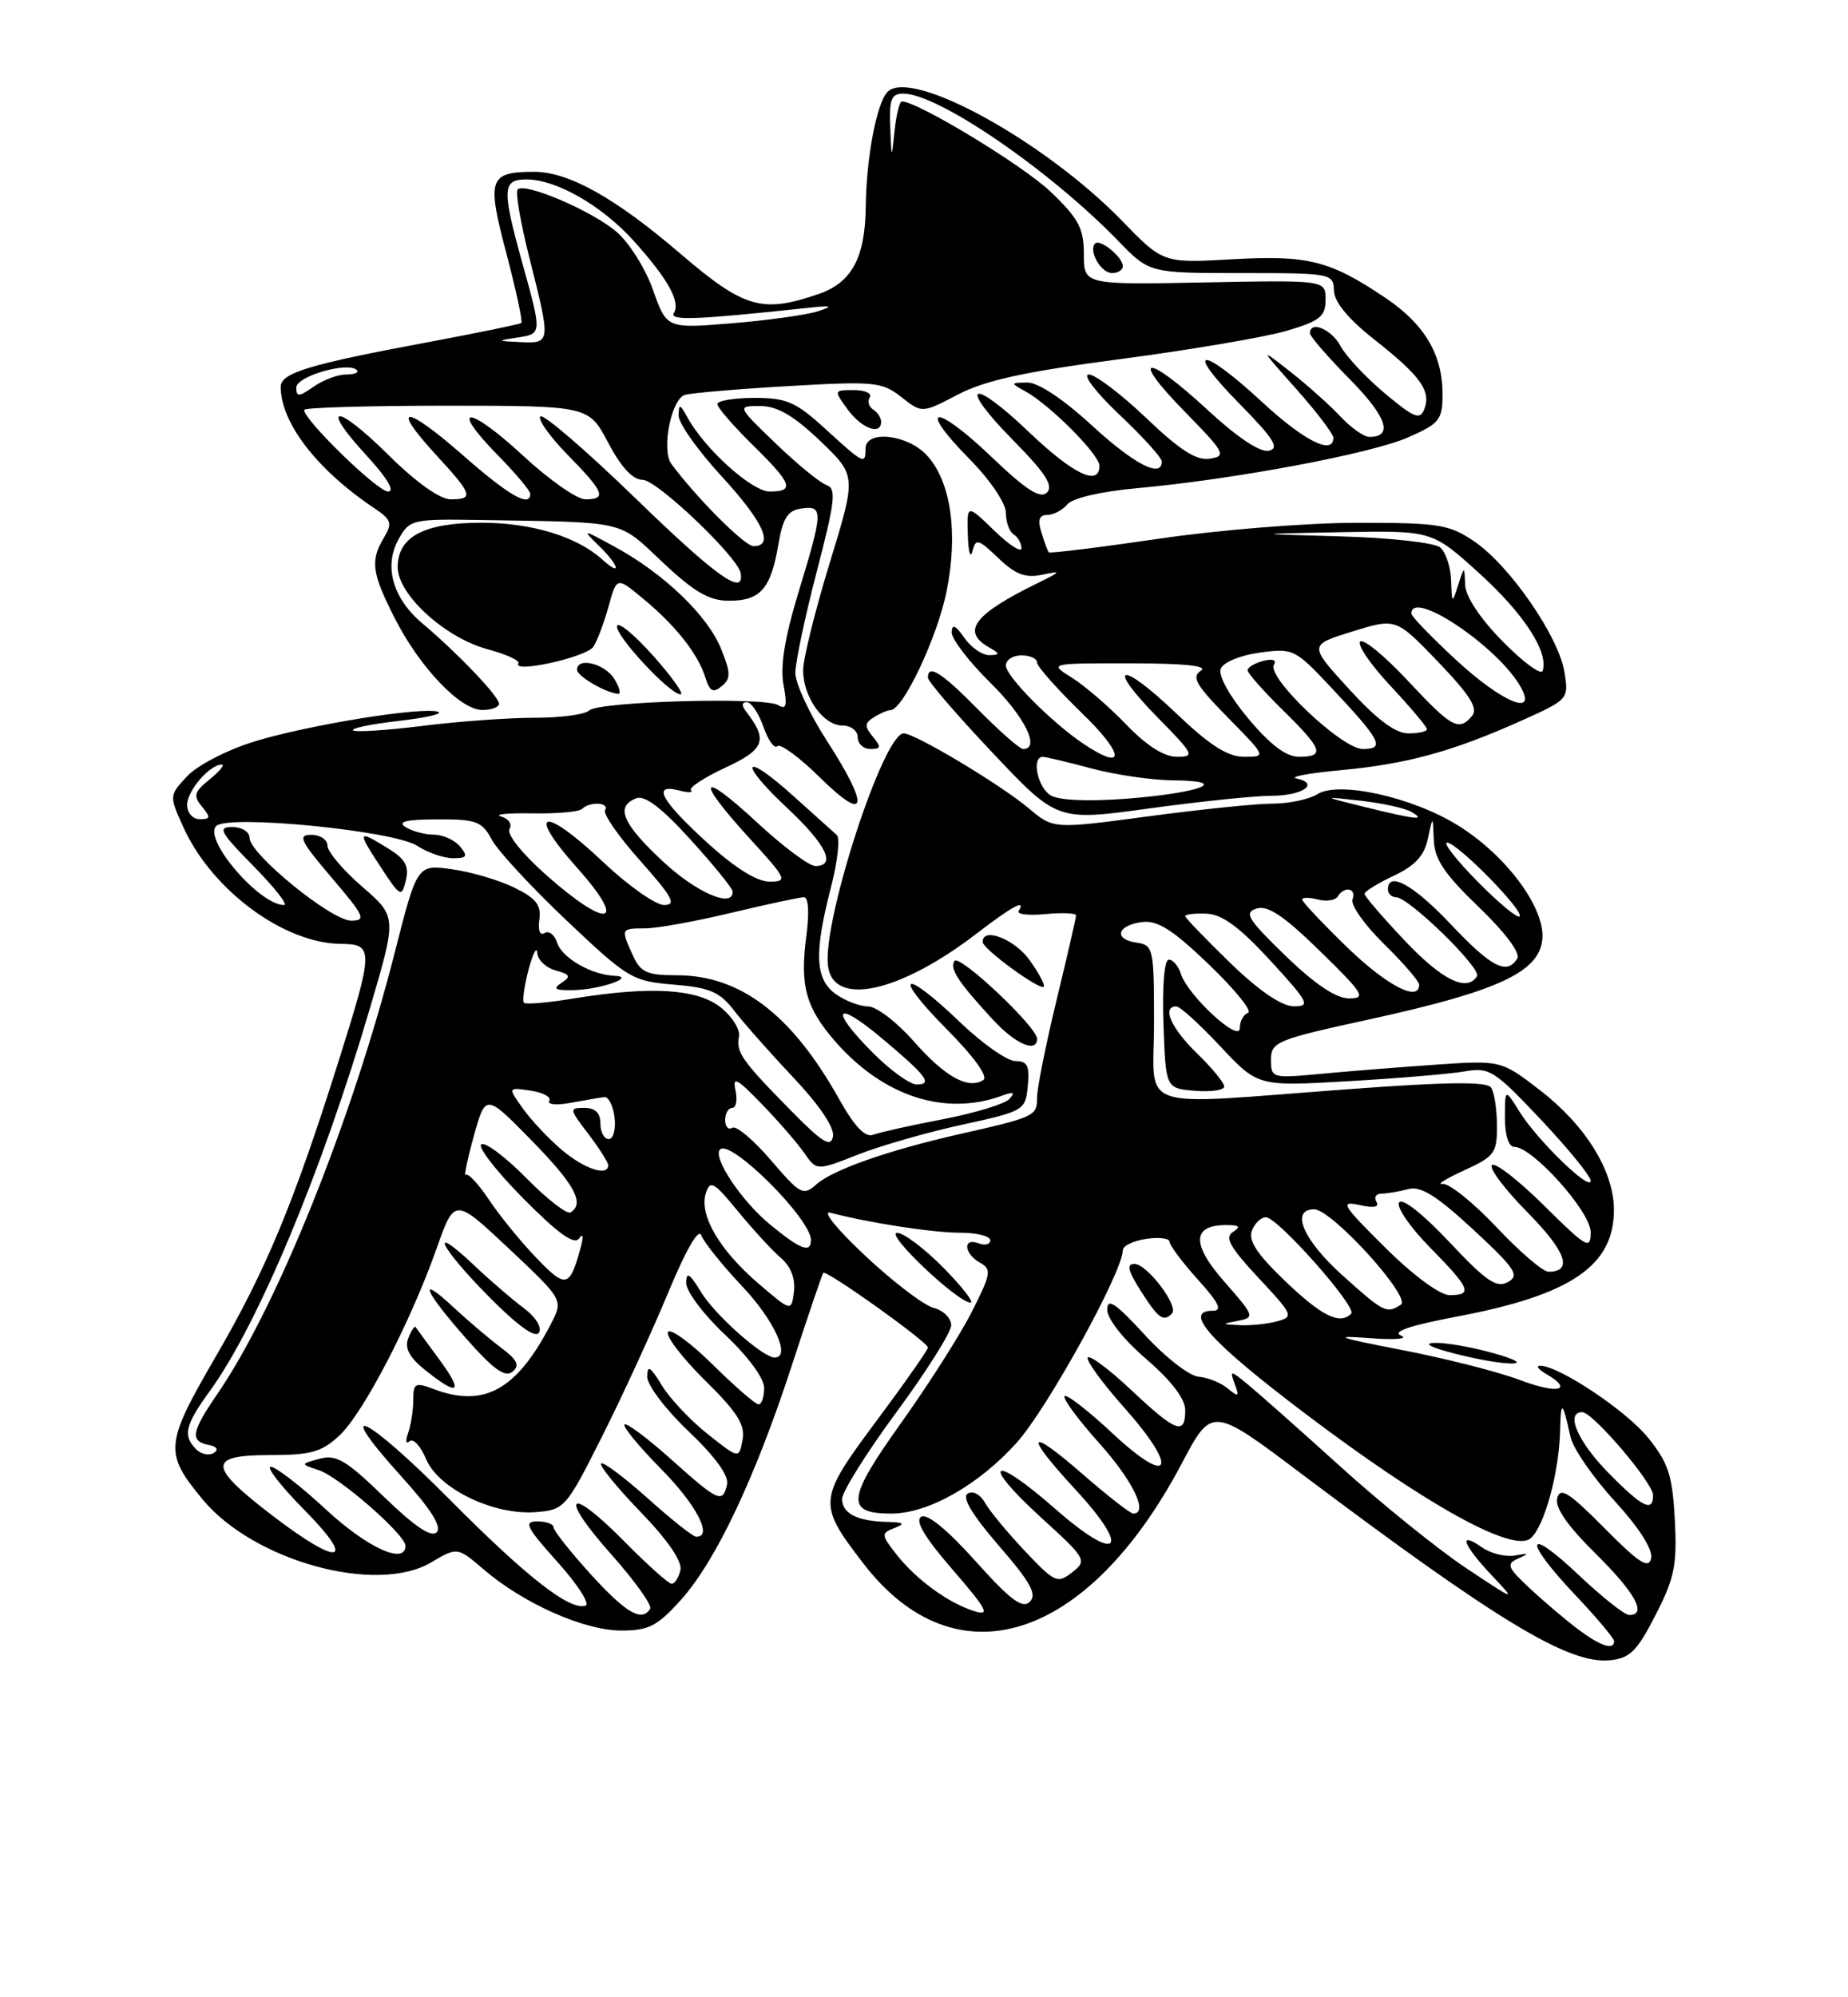 <?xml version="1.0" encoding="UTF-8" standalone="no"?>
<!DOCTYPE svg PUBLIC "-//W3C//DTD SVG 1.1//EN" "http://www.w3.org/Graphics/SVG/1.1/DTD/svg11.dtd" >
<svg xmlns="http://www.w3.org/2000/svg" xmlns:xlink="http://www.w3.org/1999/xlink" version="1.1" viewBox="0 0 237 256">
 <g >
 <path fill="currentColor"
d=" M 212.32 207.00 C 214.76 202.25 215.09 200.59 214.79 194.81 C 214.49 189.13 213.98 187.53 211.39 184.31 C 208.60 180.83 199.91 175.04 197.50 175.05 C 196.95 175.06 197.29 175.52 198.25 176.08 C 201.90 178.20 199.80 178.73 194.98 176.90 C 192.22 175.85 185.36 174.10 179.73 173.02 C 171.59 171.45 170.72 171.14 175.50 171.50 C 178.80 171.76 180.69 171.62 179.70 171.20 C 178.46 170.68 180.76 169.90 186.99 168.72 C 201.51 165.97 207.02 162.20 206.98 155.03 C 206.96 150.07 203.33 144.22 197.49 139.73 C 192.50 135.89 192.50 135.89 184.00 136.47 C 179.32 136.80 172.69 137.32 169.25 137.65 C 163.15 138.22 163.00 138.18 163.00 135.82 C 163.00 133.54 163.71 133.25 175.69 130.64 C 192.11 127.05 197.39 124.60 197.80 120.40 C 198.19 116.39 193.16 109.61 186.94 105.77 C 181.11 102.16 171.70 100.08 168.97 101.78 C 167.90 102.45 165.33 103.00 163.26 103.00 C 161.19 103.00 154.01 103.73 147.30 104.63 C 135.10 106.26 135.10 106.26 131.98 103.64 C 128.36 100.59 117.36 94.00 115.89 94.00 C 113.31 94.00 105.51 117.89 106.18 123.75 C 106.80 129.11 115.32 127.28 125.26 119.65 C 129.86 116.12 131.63 115.17 130.64 116.77 C 130.38 117.19 131.93 117.37 134.08 117.16 C 136.24 116.96 138.00 117.03 138.00 117.33 C 138.00 117.63 136.88 122.51 135.50 128.19 C 134.13 133.86 133.00 139.48 133.00 140.68 C 133.00 143.05 132.72 143.18 122.99 145.38 C 113.87 147.45 106.81 149.93 104.69 151.81 C 103.01 153.31 102.63 153.10 98.86 148.70 C 96.64 146.11 94.42 144.24 93.92 144.55 C 93.41 144.86 93.00 144.42 93.00 143.56 C 93.00 142.70 93.41 142.00 93.91 142.00 C 94.40 142.00 94.59 140.99 94.32 139.75 C 93.91 137.89 94.50 138.20 97.69 141.50 C 99.82 143.70 102.28 146.53 103.15 147.79 C 104.74 150.07 104.74 150.07 110.00 148.00 C 112.89 146.86 118.91 145.13 123.38 144.16 C 131.35 142.42 131.51 142.32 131.81 139.19 C 132.07 136.61 131.76 136.00 130.22 136.00 C 129.17 136.00 125.97 133.75 123.10 131.00 C 115.78 123.98 114.31 124.74 121.38 131.88 C 124.97 135.51 126.78 138.02 126.09 138.44 C 124.13 139.66 121.17 138.00 117.16 133.44 C 115.01 131.00 112.39 129.00 111.35 129.00 C 110.30 129.00 108.44 128.30 107.22 127.44 C 104.54 125.56 104.37 122.20 106.56 113.76 C 107.42 110.44 107.76 107.41 107.31 107.02 C 106.87 106.63 104.35 104.37 101.73 102.01 C 95.28 96.19 94.56 97.57 100.93 103.54 C 105.97 108.25 107.31 111.00 104.56 111.00 C 103.76 111.00 100.39 108.48 97.06 105.39 C 89.68 98.56 89.11 99.77 96.10 107.42 C 100.93 112.70 101.07 113.00 98.68 113.00 C 97.05 113.00 94.20 111.21 90.58 107.90 C 84.72 102.54 83.59 100.40 87.10 101.32 C 88.25 101.62 88.94 101.60 88.62 101.29 C 88.30 100.97 90.28 99.67 93.01 98.40 C 98.06 96.06 98.52 94.86 95.72 91.25 C 95.09 90.43 95.11 90.00 95.78 90.00 C 96.34 90.00 97.30 91.42 97.91 93.16 C 98.51 94.90 99.32 96.02 99.70 95.64 C 100.07 95.26 102.55 97.08 105.19 99.69 C 111.23 105.63 111.58 103.51 106.00 94.88 C 103.80 91.47 102.00 87.59 102.00 86.25 C 102.00 84.90 103.24 79.05 104.75 73.24 C 107.11 64.20 107.28 62.61 106.00 62.17 C 105.18 61.90 102.25 59.50 99.50 56.86 C 94.50 52.04 94.50 52.04 97.50 52.04 C 99.68 52.05 101.77 53.26 105.17 56.50 C 109.84 60.96 109.84 60.96 106.42 72.11 C 104.54 78.24 103.00 84.45 103.00 85.91 C 103.00 89.36 105.60 93.00 108.06 93.00 C 109.13 93.00 110.00 93.67 110.00 94.50 C 110.00 95.33 110.73 96.00 111.62 96.00 C 112.99 96.00 113.04 95.75 111.94 94.42 C 110.85 93.12 110.87 92.69 112.06 91.94 C 112.85 91.44 113.82 91.02 114.21 91.02 C 115.81 90.98 120.18 81.75 121.38 75.87 C 122.92 68.30 121.95 61.64 118.82 58.31 C 116.32 55.65 111.00 55.10 111.00 57.50 C 111.00 59.59 110.79 59.49 105.88 55.00 C 102.06 51.51 100.90 51.00 96.75 51.00 C 94.14 51.00 92.00 51.36 92.00 51.79 C 92.00 52.23 94.03 54.57 96.50 57.00 C 101.60 62.01 101.97 63.00 98.70 63.00 C 96.43 63.00 90.39 57.56 88.16 53.50 C 87.20 51.75 87.06 51.72 87.03 53.26 C 87.01 54.23 89.48 57.71 92.50 61.00 C 97.91 66.88 99.34 70.00 96.63 70.00 C 95.51 70.00 89.43 63.93 86.11 59.48 C 84.78 57.70 86.08 51.11 87.86 50.61 C 88.76 50.36 94.77 49.85 101.22 49.48 C 112.14 48.85 113.12 48.95 115.59 50.89 C 118.24 52.98 118.24 52.98 122.87 50.56 C 126.37 48.74 131.47 47.63 143.80 46.01 C 152.76 44.83 162.32 43.20 165.05 42.39 C 169.28 41.14 170.00 40.56 170.00 38.41 C 170.00 35.90 170.00 35.90 154.50 36.20 C 139.00 36.50 139.00 36.50 139.00 32.58 C 139.00 29.27 138.34 28.02 134.74 24.58 C 131.25 21.23 117.68 13.00 115.66 13.00 C 115.37 13.00 114.94 14.69 114.73 16.75 C 114.34 20.50 114.34 20.50 114.17 16.25 C 114.03 12.72 114.31 12.00 115.85 12.00 C 120.31 12.00 134.66 21.83 143.45 30.92 C 147.41 35.00 147.41 35.00 159.20 35.00 C 170.75 35.00 171.00 35.05 171.07 37.25 C 171.12 38.71 172.92 40.90 176.23 43.50 C 182.17 48.18 183.56 50.10 182.67 52.42 C 182.11 53.87 181.39 53.59 177.61 50.43 C 175.19 48.40 172.63 45.68 171.93 44.37 C 170.77 42.20 168.00 41.03 168.00 42.72 C 168.00 43.11 170.30 45.77 173.12 48.62 C 177.85 53.42 178.73 56.00 175.62 56.00 C 174.92 56.00 173.26 54.83 171.92 53.40 C 170.59 51.97 167.70 49.39 165.50 47.66 C 161.50 44.53 161.50 44.53 166.25 49.87 C 168.86 52.81 171.00 55.62 171.00 56.11 C 171.00 58.40 167.24 56.51 161.83 51.50 C 154.00 44.26 151.73 44.40 158.90 51.69 C 163.37 56.23 164.14 57.46 162.72 57.77 C 161.60 58.01 158.70 56.08 154.91 52.58 C 147.01 45.26 144.71 45.37 151.90 52.72 C 157.09 58.01 157.33 58.46 155.17 58.79 C 153.45 59.07 151.34 57.72 147.00 53.58 C 143.78 50.51 140.47 48.00 139.63 48.00 C 138.79 48.00 140.53 50.28 143.56 53.15 C 146.55 55.97 149.00 58.67 149.00 59.15 C 149.00 61.35 145.46 59.52 140.00 54.50 C 136.36 51.16 133.13 49.01 131.76 49.03 C 129.57 49.06 129.56 49.09 131.50 50.16 C 134.65 51.89 141.00 58.27 141.00 59.70 C 141.00 62.41 137.64 60.80 131.92 55.34 C 124.41 48.18 122.78 49.19 130.02 56.52 C 134.06 60.61 135.13 62.27 134.27 63.13 C 133.42 63.98 131.61 62.82 127.06 58.47 C 119.87 51.62 117.51 51.91 124.31 58.81 C 126.98 61.51 129.00 64.50 129.00 65.73 C 129.00 66.91 129.45 68.16 130.00 68.50 C 130.55 68.84 131.00 69.63 131.00 70.26 C 131.00 70.88 129.43 69.87 127.50 68.00 C 124.00 64.61 124.00 64.61 124.12 68.55 C 124.18 70.72 124.45 71.67 124.71 70.65 C 125.14 68.98 125.45 69.06 128.03 71.53 C 130.24 73.64 131.50 74.12 133.68 73.66 C 136.20 73.13 136.12 73.25 132.99 74.78 C 124.97 78.71 123.28 80.90 126.75 82.92 C 128.29 83.81 128.30 83.94 126.87 83.97 C 125.98 83.99 124.54 82.99 123.67 81.75 C 122.55 80.13 122.09 79.93 122.05 81.04 C 122.02 81.88 124.25 84.79 127.00 87.50 C 131.42 91.85 133.47 96.00 131.21 96.00 C 130.78 96.00 128.21 93.75 125.50 91.00 C 120.74 86.17 119.00 85.06 119.00 86.86 C 119.00 87.33 122.73 91.66 127.29 96.48 C 135.57 105.25 135.57 105.25 147.37 103.62 C 153.87 102.73 160.91 102.00 163.03 102.00 C 167.04 102.00 169.33 100.43 166.26 99.78 C 165.29 99.57 167.88 99.09 172.00 98.71 C 180.44 97.93 186.34 96.31 195.16 92.35 C 201.15 89.66 201.20 89.60 200.63 86.12 C 199.89 81.57 193.62 72.49 189.09 69.41 C 185.84 67.21 184.55 67.00 174.02 67.01 C 167.67 67.01 156.27 67.92 148.63 69.05 C 140.99 70.17 134.64 70.95 134.50 70.79 C 134.36 70.63 133.94 69.49 133.56 68.25 C 133.06 66.64 133.27 66.00 134.31 66.00 C 135.10 66.00 136.26 65.39 136.89 64.64 C 137.55 63.84 141.22 62.99 145.76 62.58 C 158.25 61.45 175.87 58.15 180.61 56.05 C 184.63 54.28 185.00 53.81 185.00 50.51 C 185.00 45.46 182.70 41.57 177.75 38.23 C 170.58 33.39 167.77 32.68 158.05 33.23 C 149.17 33.74 149.17 33.74 143.84 28.25 C 133.96 18.09 116.89 8.71 113.83 11.77 C 112.44 13.16 111.10 20.19 111.03 26.50 C 110.95 33.05 109.23 36.23 104.97 37.69 C 97.73 40.18 95.42 39.51 87.25 32.51 C 78.87 25.33 72.88 21.99 68.43 22.02 C 62.70 22.05 62.41 22.91 64.94 32.47 C 66.19 37.23 67.06 41.24 66.86 41.40 C 66.66 41.56 61.33 42.65 55.00 43.84 C 39.59 46.71 36.00 47.80 36.00 49.58 C 36.00 54.19 40.67 60.24 48.02 65.15 C 50.19 66.60 50.34 67.07 49.25 68.89 C 47.47 71.86 47.67 73.41 50.59 79.17 C 53.81 85.53 59.02 91.00 61.85 91.00 C 63.03 91.00 64.00 90.64 64.00 90.20 C 64.00 89.27 58.67 83.69 54.19 79.92 C 50.35 76.70 49.18 72.54 51.14 69.07 C 52.53 66.59 52.90 66.51 61.54 66.65 C 80.63 66.96 79.18 66.63 84.97 72.06 C 89.05 75.90 90.96 77.00 93.49 77.00 C 97.51 77.00 98.85 75.48 99.81 69.86 C 100.40 66.39 101.00 65.43 102.77 65.18 C 105.60 64.77 105.58 65.51 102.42 75.86 C 100.64 81.70 100.04 85.39 100.48 87.76 C 100.99 90.45 100.84 91.02 99.81 90.38 C 98.05 89.30 76.75 89.90 75.55 91.07 C 75.03 91.58 71.87 92.00 68.52 92.00 C 65.18 92.00 58.69 92.47 54.10 93.05 C 49.51 93.62 45.54 93.87 45.27 93.61 C 45.01 93.34 47.65 92.80 51.14 92.40 C 54.64 92.00 56.91 91.48 56.18 91.23 C 54.15 90.55 39.44 92.93 32.56 95.06 C 29.16 96.10 25.33 98.09 24.03 99.46 C 21.69 101.96 21.69 101.98 23.50 105.99 C 27.14 114.07 36.40 120.93 43.75 120.98 C 47.94 121.01 47.93 121.74 43.40 136.08 C 37.69 154.18 34.12 162.77 27.74 173.75 C 21.12 185.14 21.02 186.19 25.99 192.19 C 32.52 200.07 48.25 204.41 55.27 200.27 C 58.66 198.27 58.66 198.27 62.08 201.20 C 67.14 205.53 74.92 208.98 79.63 208.99 C 83.18 209.00 84.27 208.44 87.29 205.10 C 91.79 200.12 96.84 189.45 101.57 174.95 C 103.62 168.65 105.43 163.34 105.58 163.15 C 105.95 162.70 119.00 172.01 119.00 172.72 C 119.00 173.02 116.03 177.26 112.39 182.14 C 104.87 192.24 104.83 192.73 110.73 200.40 C 122.56 215.79 139.46 210.48 151.56 187.57 C 155.43 180.26 155.43 180.26 166.96 188.94 C 192.04 207.79 201.17 213.31 206.44 212.80 C 209.03 212.55 209.94 211.65 212.32 207.00 Z  M 191.50 173.43 C 188.75 172.66 185.38 172.07 184.00 172.12 C 182.46 172.16 183.41 172.68 186.50 173.48 C 193.30 175.22 197.80 175.18 191.50 173.43 Z  M 133.00 133.14 C 133.00 131.63 122.99 122.21 122.40 123.17 C 121.77 124.18 122.87 125.85 127.39 130.75 C 130.24 133.83 133.00 135.01 133.00 133.14 Z  M 132.04 123.06 C 130.11 120.35 125.96 118.76 126.03 120.75 C 126.06 121.65 133.35 126.97 133.86 126.47 C 134.06 126.27 133.24 124.74 132.04 123.06 Z  M 78.77 87.00 C 77.54 85.04 74.00 84.18 74.00 85.85 C 74.00 86.65 77.64 88.79 79.26 88.93 C 79.68 88.97 79.45 88.10 78.77 87.00 Z  M 83.83 84.12 C 81.45 81.44 79.34 79.68 79.14 80.21 C 78.73 81.29 85.89 89.00 87.28 89.00 C 87.77 89.00 86.21 86.80 83.83 84.12 Z  M 92.47 83.15 C 90.76 78.91 85.15 73.52 78.89 70.11 C 74.68 67.81 74.59 67.80 76.75 69.90 C 79.41 72.47 79.81 74.04 77.21 71.69 C 73.98 68.77 68.16 67.00 61.75 67.00 C 54.39 67.00 51.00 68.79 51.00 72.69 C 51.00 76.21 57.08 81.76 62.55 83.22 C 64.93 83.86 66.70 84.67 66.48 85.03 C 65.66 86.35 75.24 84.23 76.10 82.89 C 76.60 82.13 77.47 79.80 78.05 77.72 C 79.10 73.93 79.10 73.93 82.46 76.72 C 86.63 80.16 89.50 83.79 90.45 86.80 C 91.02 88.63 91.45 88.87 92.56 87.95 C 93.74 86.97 93.73 86.26 92.47 83.15 Z  M 113.00 54.06 C 113.00 53.54 112.54 52.84 111.98 52.49 C 111.42 52.14 111.23 51.44 111.54 50.93 C 111.86 50.42 110.95 50.00 109.51 50.00 C 106.92 50.00 106.92 50.02 108.70 52.47 C 110.49 54.92 113.00 55.85 113.00 54.06 Z  M 144.00 34.12 C 144.00 32.96 141.09 30.58 140.45 31.21 C 139.55 32.12 141.19 35.00 142.61 35.00 C 143.37 35.00 144.00 34.61 144.00 34.12 Z  M 202.38 208.83 C 200.80 207.64 198.02 205.29 196.22 203.61 C 193.30 200.88 193.13 200.46 194.72 199.75 C 196.16 199.11 196.09 199.04 194.31 199.37 C 193.11 199.59 191.20 199.13 190.06 198.33 C 186.97 196.17 187.58 197.95 191.25 201.85 C 194.50 205.29 194.50 205.29 188.00 200.97 C 184.43 198.59 177.22 192.78 172.00 188.06 C 166.78 183.34 161.41 178.58 160.08 177.49 C 157.77 175.59 157.69 175.59 158.35 177.39 C 158.96 179.04 158.84 179.11 157.44 177.95 C 156.56 177.22 154.88 176.55 153.72 176.46 C 152.56 176.38 149.44 173.96 146.80 171.08 C 143.05 167.00 142.00 166.30 142.00 167.87 C 142.00 169.05 144.08 171.68 147.00 174.19 C 150.24 176.99 152.00 179.29 152.00 180.75 C 152.00 184.01 150.84 183.58 145.07 178.16 C 142.24 175.50 139.73 173.63 139.50 174.00 C 139.27 174.38 141.34 177.23 144.11 180.34 C 151.23 188.33 150.23 190.75 142.70 183.74 C 139.52 180.77 136.74 178.62 136.52 178.96 C 136.31 179.31 138.34 182.04 141.03 185.04 C 145.33 189.85 147.32 194.00 145.33 194.00 C 144.96 194.00 142.03 191.72 138.83 188.93 C 131.71 182.74 131.27 183.71 137.92 190.92 C 145.20 198.79 143.42 200.49 135.34 193.40 C 127.17 186.23 125.56 187.24 133.54 194.53 C 139.33 199.81 139.44 200.01 137.50 201.53 C 135.62 203.01 135.26 202.84 131.44 198.80 C 129.20 196.43 126.90 193.65 126.32 192.61 C 125.72 191.53 124.76 191.03 124.10 191.44 C 123.33 191.92 124.68 194.16 128.11 198.13 C 132.17 202.81 133.03 204.37 132.07 205.30 C 131.12 206.24 129.59 205.09 125.10 200.09 C 121.47 196.04 118.90 193.95 118.14 194.41 C 117.31 194.92 118.59 197.06 122.19 201.21 C 126.60 206.31 127.04 207.15 124.97 206.51 C 121.63 205.47 117.53 202.49 114.98 199.25 C 112.99 196.71 112.97 196.53 114.69 195.86 C 116.13 195.29 115.96 195.13 113.83 195.07 C 109.91 194.97 108.00 194.00 108.00 192.11 C 108.00 191.20 111.14 186.18 114.99 180.97 C 118.83 175.76 121.98 170.76 121.99 169.86 C 121.99 168.96 120.99 167.96 119.75 167.64 C 118.51 167.33 114.58 164.34 111.00 160.99 C 107.32 157.55 105.37 155.14 106.50 155.44 C 111.50 156.75 119.61 158.00 123.14 158.00 C 125.26 158.00 127.00 158.44 127.00 158.97 C 127.00 159.50 126.33 159.68 125.50 159.36 C 123.45 158.57 123.60 160.67 125.68 161.84 C 127.20 162.69 127.10 163.26 124.63 168.14 C 123.14 171.09 119.03 177.53 115.51 182.46 C 108.61 192.11 108.41 194.00 114.31 194.00 C 119.04 194.00 125.51 190.34 130.40 184.90 C 134.31 180.55 144.00 162.98 144.00 160.24 C 144.00 159.68 145.35 159.03 147.00 158.79 C 148.65 158.54 150.00 158.72 150.00 159.17 C 150.00 159.62 151.63 161.80 153.62 164.00 C 156.32 166.99 156.81 168.00 155.54 168.00 C 151.63 168.00 155.22 171.99 167.46 181.24 C 182.92 192.91 194.02 199.05 196.28 197.18 C 198.05 195.72 199.97 188.69 200.08 183.31 C 200.16 179.39 200.40 179.55 201.41 184.17 C 201.73 185.63 204.28 189.34 207.08 192.39 C 210.24 195.86 212.00 198.62 211.75 199.73 C 211.43 201.14 210.20 200.34 205.76 195.86 C 201.23 191.29 200.09 190.56 199.71 192.01 C 199.39 193.22 201.00 195.54 204.62 199.12 C 209.73 204.16 211.28 207.00 208.94 207.00 C 208.36 207.00 205.43 204.68 202.44 201.85 C 195.61 195.40 195.28 197.31 202.00 204.41 C 204.75 207.31 207.00 209.99 207.00 210.35 C 207.00 211.57 205.28 211.00 202.38 208.83 Z  M 150.30 168.36 C 151.23 167.43 147.11 162.00 145.48 162.00 C 144.45 162.00 144.67 162.90 146.30 165.46 C 148.56 169.01 149.20 169.47 150.30 168.36 Z  M 121.00 162.50 C 118.57 160.03 115.89 158.01 115.04 158.02 C 113.43 158.04 122.75 166.89 124.46 166.96 C 124.99 166.98 123.43 164.97 121.00 162.50 Z  M 75.75 201.77 C 73.14 198.89 71.00 196.20 71.00 195.77 C 71.00 195.35 70.06 195.00 68.91 195.00 C 67.12 195.00 67.49 195.75 71.51 200.22 C 74.09 203.09 75.70 205.60 75.10 205.80 C 73.08 206.47 67.57 202.17 57.57 192.10 C 46.85 181.31 42.43 179.24 51.49 189.26 C 55.27 193.43 56.70 195.70 56.00 196.40 C 55.31 197.09 53.16 195.65 49.24 191.85 C 44.41 187.17 43.11 186.39 41.00 186.97 C 38.50 187.65 38.50 187.65 40.90 188.44 C 43.50 189.30 52.00 196.71 52.00 198.13 C 52.00 200.61 47.11 198.39 41.83 193.50 C 38.56 190.47 35.36 188.00 34.73 188.00 C 34.09 188.00 36.01 190.47 39.00 193.50 C 45.89 200.47 43.52 200.85 34.81 194.16 C 26.64 187.89 26.62 186.50 34.67 186.50 C 39.87 186.50 41.26 186.11 43.52 184.00 C 46.60 181.13 52.63 169.52 56.00 160.00 C 58.30 153.50 58.30 153.50 65.28 160.05 C 72.25 166.61 72.25 166.61 70.66 169.68 C 66.28 178.17 62.06 180.50 55.57 178.02 C 53.25 177.15 53.00 177.29 53.00 179.44 C 53.00 180.76 52.70 182.66 52.34 183.67 C 51.98 184.68 52.06 185.16 52.52 184.73 C 52.99 184.31 53.95 185.34 54.65 187.03 C 56.26 190.84 63.37 194.26 68.78 193.81 C 72.40 193.51 72.63 193.24 77.23 184.08 C 79.84 178.90 83.63 170.63 85.68 165.71 C 87.97 160.18 89.60 157.36 89.94 158.33 C 90.25 159.20 92.64 162.18 95.25 164.94 C 99.33 169.27 101.47 174.00 99.34 174.00 C 97.84 174.00 91.69 168.54 89.92 165.63 C 88.43 163.19 88.01 162.93 88.00 164.45 C 88.00 165.52 90.25 168.51 93.00 171.09 C 95.93 173.85 98.00 176.66 98.00 177.89 C 98.00 179.05 97.68 180.00 97.28 180.00 C 96.89 180.00 94.24 177.71 91.40 174.90 C 88.56 172.10 85.98 170.22 85.67 170.73 C 85.35 171.24 87.48 174.02 90.39 176.90 C 94.58 181.02 95.60 182.65 95.23 184.56 C 94.77 186.99 94.77 186.99 90.76 183.81 C 88.55 182.06 85.90 179.25 84.88 177.57 C 83.39 175.13 83.01 174.90 83.00 176.46 C 83.00 177.54 85.39 180.69 88.31 183.46 C 91.70 186.68 93.49 189.13 93.24 190.25 C 92.69 192.74 92.15 192.49 86.03 187.01 C 83.02 184.32 80.34 182.32 80.09 182.58 C 79.83 182.84 81.95 185.41 84.81 188.31 C 89.36 192.91 91.50 197.09 89.25 196.96 C 88.84 196.93 86.04 194.71 83.03 192.01 C 80.02 189.32 77.34 187.32 77.09 187.58 C 76.83 187.84 79.10 190.63 82.14 193.78 C 85.65 197.41 87.52 200.14 87.26 201.25 C 87.04 202.21 86.53 203.00 86.14 203.00 C 85.75 203.00 83.01 200.55 80.05 197.55 C 72.82 190.23 71.56 191.56 78.42 199.26 C 81.42 202.63 83.65 205.75 83.38 206.20 C 82.31 207.93 80.31 206.77 75.75 201.77 Z  M 56.34 174.25 C 54.82 172.19 53.46 170.32 53.31 170.11 C 53.17 169.89 52.74 170.53 52.36 171.52 C 51.86 172.81 52.49 173.98 54.58 175.65 C 58.83 179.05 59.49 178.53 56.34 174.25 Z  M 64.24 172.72 C 62.73 171.59 60.04 169.30 58.25 167.64 C 53.47 163.18 54.30 165.34 59.73 171.50 C 63.26 175.51 64.77 176.60 65.72 175.82 C 66.70 175.01 66.36 174.31 64.24 172.72 Z  M 67.17 167.66 C 65.70 166.57 62.81 164.08 60.75 162.13 C 54.81 156.53 56.39 159.83 62.70 166.20 C 66.39 169.93 68.66 171.56 69.12 170.81 C 69.53 170.14 68.71 168.81 67.17 167.66 Z  M 206.21 188.71 C 202.33 184.76 200.72 181.00 202.92 181.00 C 204.27 181.00 212.00 190.06 212.00 191.64 C 212.00 193.90 210.62 193.21 206.21 188.71 Z  M 25.16 185.76 C 23.41 184.01 23.72 182.68 26.93 178.26 C 33.08 169.77 41.27 150.19 47.45 129.20 C 50.90 117.50 50.90 117.50 46.45 113.65 C 44.00 111.53 42.00 109.16 42.00 108.40 C 42.00 107.63 41.07 107.00 39.92 107.00 C 38.14 107.00 38.51 107.77 42.54 112.50 C 46.75 117.43 47.01 118.00 45.03 118.00 C 42.49 118.00 32.00 109.45 32.00 107.38 C 32.00 106.62 31.00 106.00 29.79 106.00 C 27.87 106.00 28.22 106.66 32.50 111.00 C 35.21 113.75 36.98 116.00 36.43 116.00 C 33.27 116.00 26.03 107.57 27.73 105.87 C 29.23 104.37 50.54 106.47 53.50 108.41 C 54.84 109.28 56.90 110.00 58.09 110.00 C 59.89 110.00 60.04 109.75 59.00 108.50 C 58.32 107.67 56.80 106.99 55.63 106.98 C 54.46 106.98 52.83 106.53 52.00 106.00 C 50.93 105.31 52.11 105.03 56.08 105.02 C 61.08 105.00 61.81 105.27 63.06 107.60 C 63.82 109.04 68.14 113.70 72.65 117.97 C 80.53 125.43 81.08 125.76 86.40 126.20 C 91.07 126.59 92.30 127.12 94.19 129.58 C 95.43 131.19 98.86 135.06 101.81 138.18 C 105.12 141.69 107.04 144.55 106.83 145.67 C 106.55 147.11 105.48 146.46 101.49 142.40 C 95.13 135.95 94.37 134.86 94.77 132.86 C 94.95 131.96 93.89 130.28 92.42 129.11 C 89.38 126.72 83.44 126.37 73.56 127.98 C 70.30 128.52 67.43 128.77 67.20 128.53 C 66.97 128.30 67.23 126.40 67.78 124.30 C 68.34 122.21 68.84 121.24 68.90 122.13 C 68.95 123.03 70.01 124.04 71.25 124.38 C 73.13 124.90 73.25 125.16 72.00 125.98 C 70.85 126.74 71.19 126.96 73.50 126.91 C 76.94 126.85 81.71 125.19 78.80 125.07 C 75.84 124.95 72.06 122.77 71.45 120.83 C 71.12 119.81 70.40 119.25 69.85 119.59 C 69.25 119.97 68.97 119.26 69.17 117.86 C 69.43 116.00 68.75 115.13 65.94 113.76 C 63.98 112.80 60.38 111.74 57.94 111.41 C 53.50 110.80 53.50 110.80 50.61 122.15 C 45.12 143.65 35.51 167.54 27.87 178.68 C 24.54 183.53 24.34 184.72 26.75 185.20 C 27.83 185.41 28.08 185.81 27.41 186.23 C 26.81 186.61 25.80 186.40 25.16 185.76 Z  M 49.78 108.75 C 45.84 106.31 45.77 106.47 48.80 111.10 C 51.34 114.97 51.51 115.07 52.05 112.85 C 52.49 111.02 51.99 110.11 49.78 108.75 Z  M 158.77 169.29 C 160.96 168.87 160.89 168.68 157.02 164.28 C 152.75 159.43 152.87 156.98 157.37 157.02 C 158.98 157.03 159.16 157.24 158.11 157.91 C 157.03 158.60 157.75 159.88 161.38 163.77 C 165.85 168.54 165.95 168.78 163.77 169.36 C 162.52 169.70 160.38 169.92 159.00 169.85 C 156.63 169.73 156.61 169.71 158.77 169.29 Z  M 164.86 164.24 C 161.24 160.79 160.06 159.01 160.55 157.74 C 160.91 156.78 161.73 156.01 162.36 156.02 C 163.89 156.05 174.09 167.58 173.29 168.38 C 171.83 169.83 169.55 168.72 164.86 164.24 Z  M 97.22 164.47 C 92.24 160.19 89.64 155.72 90.52 152.94 C 91.07 151.21 91.55 151.48 94.63 155.24 C 96.55 157.58 99.02 160.27 100.13 161.22 C 101.42 162.32 102.02 163.87 101.82 165.54 C 101.50 168.14 101.50 168.14 97.22 164.47 Z  M 172.11 163.41 C 167.12 158.92 165.45 155.00 168.54 155.00 C 170.80 155.00 181.08 166.32 179.65 167.23 C 177.81 168.41 177.48 168.24 172.11 163.41 Z  M 177.65 159.91 C 172.14 154.45 171.79 153.88 174.33 154.45 C 176.18 154.86 176.94 154.72 176.52 154.04 C 176.17 153.47 176.47 152.99 177.19 152.99 C 177.91 152.98 179.45 152.72 180.61 152.41 C 182.20 151.98 184.22 153.24 188.93 157.59 C 194.35 162.62 194.92 163.47 193.38 164.33 C 191.94 165.13 190.58 164.21 185.86 159.18 C 182.47 155.58 179.82 153.49 179.43 154.12 C 179.06 154.71 180.84 157.30 183.38 159.88 C 188.56 165.14 188.92 166.00 185.90 166.00 C 184.67 166.00 181.25 163.48 177.65 159.91 Z  M 68.81 161.25 C 66.82 159.19 64.08 155.83 62.72 153.79 C 61.36 151.75 60.02 150.31 59.74 150.59 C 59.47 150.87 59.93 148.63 60.76 145.63 C 62.28 140.17 62.28 140.17 68.14 146.14 C 73.71 151.82 75.03 154.25 73.17 155.40 C 72.71 155.68 70.16 153.70 67.50 151.00 C 64.84 148.30 62.24 146.35 61.73 146.67 C 61.22 146.98 63.63 150.10 67.10 153.60 C 71.61 158.15 73.65 159.61 74.27 158.73 C 74.79 157.99 74.86 158.50 74.44 160.00 C 73.06 165.05 72.56 165.16 68.81 161.25 Z  M 191.90 157.27 C 188.93 154.12 185.82 151.63 185.00 151.75 C 184.18 151.87 185.41 151.09 187.75 150.02 C 191.67 148.23 192.00 147.79 191.98 144.29 C 191.98 142.21 191.64 140.01 191.23 139.40 C 190.70 138.61 185.65 138.66 173.00 139.60 C 145.05 141.66 148.00 142.66 148.00 131.07 C 148.00 121.53 147.91 121.13 145.75 120.82 C 142.76 120.39 143.27 118.58 146.49 118.18 C 148.47 117.94 150.42 119.18 155.08 123.66 C 158.40 126.85 160.64 129.62 160.06 129.81 C 159.48 130.01 159.00 130.89 159.00 131.78 C 159.00 133.75 152.33 127.60 151.44 124.81 C 151.12 123.81 150.43 123.00 149.89 123.00 C 149.32 123.00 149.04 126.37 149.21 131.25 C 149.50 139.50 149.50 139.50 153.25 139.81 C 155.31 139.98 157.00 139.73 157.00 139.26 C 157.00 138.78 155.43 136.87 153.50 135.00 C 150.19 131.79 148.96 129.00 150.86 129.00 C 151.34 129.00 153.88 131.31 156.52 134.13 C 161.32 139.25 161.32 139.25 172.91 138.58 C 179.28 138.21 186.01 137.65 187.87 137.32 C 191.00 136.77 191.66 137.19 197.62 143.51 C 201.13 147.23 204.00 150.76 204.00 151.34 C 204.00 152.79 197.18 146.18 194.88 142.50 C 193.01 139.50 193.01 139.50 193.00 143.25 C 193.00 145.52 193.48 147.00 194.21 147.00 C 196.55 147.00 204.00 155.31 204.00 157.93 C 204.00 160.23 203.50 159.94 198.03 154.53 C 194.74 151.27 191.73 148.94 191.33 149.33 C 190.94 149.73 193.01 152.47 195.93 155.43 C 200.85 160.41 201.76 163.00 198.59 163.00 C 197.87 163.00 194.86 160.42 191.90 157.27 Z  M 98.71 156.91 C 95.07 153.91 91.35 148.32 92.34 147.33 C 93.70 145.96 104.00 156.22 104.00 158.94 C 104.00 160.68 102.66 160.17 98.71 156.91 Z  M 72.09 147.42 C 70.40 146.00 68.15 143.61 67.07 142.10 C 65.12 139.36 65.12 139.36 68.05 139.79 C 69.66 140.03 70.74 140.62 70.44 141.10 C 70.14 141.58 71.39 141.69 73.20 141.35 C 75.02 141.02 76.95 140.68 77.50 140.62 C 78.05 140.55 78.64 141.74 78.82 143.25 C 78.99 144.76 78.65 146.00 78.07 146.00 C 77.48 146.00 77.00 145.10 77.00 144.00 C 77.00 142.65 76.33 142.00 74.95 142.00 C 72.98 142.00 73.00 142.13 75.45 145.34 C 76.85 147.18 78.00 148.98 78.00 149.34 C 78.00 150.83 74.96 149.84 72.09 147.42 Z  M 107.60 140.85 C 101.52 130.00 94.94 125.00 86.76 125.00 C 82.97 125.00 82.15 124.63 81.16 122.45 C 79.60 119.02 79.61 119.00 82.75 118.99 C 84.26 118.99 89.24 118.09 93.81 116.99 C 98.39 115.90 102.56 115.00 103.10 115.00 C 103.68 115.00 103.81 116.96 103.41 119.95 C 102.56 126.37 103.34 129.17 107.17 133.55 C 113.33 140.55 121.22 143.10 128.50 140.44 C 129.99 139.89 130.23 140.00 129.44 140.87 C 128.85 141.50 125.03 142.66 120.94 143.45 C 116.85 144.23 112.83 145.13 112.00 145.44 C 110.96 145.84 109.62 144.44 107.60 140.85 Z  M 112.00 135.00 C 106.35 129.35 107.02 128.00 113.00 133.00 C 118.84 137.89 119.68 139.00 117.56 139.00 C 116.70 139.00 114.20 137.20 112.00 135.00 Z  M 157.75 123.40 C 154.59 120.33 152.00 117.64 152.00 117.42 C 152.00 117.19 153.24 117.05 154.75 117.11 C 156.75 117.20 158.97 118.83 162.91 123.11 C 167.85 128.49 168.11 129.00 165.91 128.98 C 164.36 128.97 161.45 126.98 157.75 123.40 Z  M 164.87 122.51 C 160.00 117.80 159.50 116.98 161.16 116.45 C 162.59 116.00 164.65 117.38 169.29 121.91 C 174.89 127.38 175.26 127.97 173.00 127.97 C 171.33 127.96 168.62 126.14 164.87 122.51 Z  M 172.75 121.40 C 169.59 118.33 167.00 115.59 167.00 115.30 C 167.00 115.01 167.90 115.00 169.00 115.29 C 170.10 115.58 171.25 115.40 171.56 114.91 C 172.41 113.52 174.00 113.83 173.45 115.27 C 173.18 115.97 174.99 118.54 177.48 120.98 C 179.97 123.42 182.00 125.77 182.00 126.21 C 182.00 128.49 177.85 126.33 172.75 121.40 Z  M 180.15 120.56 C 177.32 117.57 175.00 114.87 175.00 114.57 C 175.00 114.26 176.68 113.22 178.74 112.25 C 181.47 110.97 182.66 109.68 183.12 107.50 C 183.76 104.50 183.76 104.50 183.88 107.67 C 183.97 110.13 185.25 112.04 189.65 116.26 C 193.01 119.49 195.02 122.16 194.59 122.85 C 193.26 125.01 191.29 124.00 186.09 118.50 C 181.28 113.41 178.00 111.59 178.00 114.00 C 178.00 114.55 178.47 115.00 179.04 115.00 C 180.67 115.00 190.03 124.13 189.42 125.12 C 188.14 127.20 184.94 125.63 180.15 120.56 Z  M 189.48 112.98 C 186.78 110.24 185.03 108.00 185.58 108.00 C 186.88 108.00 195.53 116.80 194.88 117.46 C 194.60 117.73 192.17 115.71 189.48 112.98 Z  M 70.08 112.18 C 66.97 109.43 64.95 106.90 65.34 106.26 C 65.72 105.65 65.24 104.93 64.26 104.65 C 63.29 104.37 65.08 104.20 68.24 104.25 C 71.39 104.31 74.28 104.06 74.65 103.68 C 75.63 102.70 78.22 102.84 77.60 103.84 C 77.31 104.31 79.34 107.23 82.12 110.34 C 86.24 114.97 86.80 116.00 85.17 116.00 C 84.08 116.00 80.55 113.51 77.34 110.48 C 69.66 103.21 67.33 103.75 74.03 111.25 C 80.58 118.59 78.00 119.19 70.08 112.18 Z  M 84.96 110.36 C 79.80 105.54 78.89 103.36 81.60 102.32 C 82.70 101.90 84.85 103.53 88.55 107.61 C 91.50 110.85 93.93 113.84 93.95 114.25 C 94.09 116.49 89.28 114.41 84.96 110.36 Z  M 24.00 103.15 C 24.00 101.35 26.89 98.00 28.44 98.00 C 28.87 98.00 28.17 98.85 26.89 99.89 C 24.90 101.50 24.76 102.00 25.90 103.39 C 27.04 104.76 27.00 105.00 25.62 105.00 C 24.71 105.00 24.00 104.19 24.00 103.15 Z  M 175.00 103.43 C 169.50 102.07 169.50 102.07 174.50 102.63 C 177.25 102.94 180.18 103.58 181.00 104.06 C 182.95 105.20 181.70 105.07 175.00 103.43 Z  M 134.75 101.95 C 133.05 100.93 132.25 96.99 133.75 97.01 C 134.16 97.02 136.97 97.69 140.00 98.50 C 143.03 99.31 147.75 100.00 150.50 100.02 C 157.96 100.08 154.00 101.63 144.50 102.37 C 139.57 102.75 135.83 102.59 134.75 101.95 Z  M 138.97 95.35 C 134.90 92.63 129.00 86.69 129.00 85.30 C 129.00 84.58 129.90 84.00 131.00 84.00 C 132.10 84.00 133.00 84.41 133.00 84.92 C 133.00 85.42 135.59 88.33 138.75 91.40 C 144.25 96.72 144.38 98.96 138.97 95.35 Z  M 144.45 92.88 C 142.28 90.62 139.15 87.92 137.50 86.88 C 134.50 85.01 134.50 85.01 145.00 85.02 C 152.00 85.03 155.00 85.35 154.00 85.98 C 152.77 86.75 153.40 87.84 157.46 91.96 C 162.42 97.00 162.42 97.00 159.55 97.00 C 157.43 97.00 155.14 95.53 150.79 91.38 C 143.61 84.53 141.68 85.07 148.52 92.02 C 153.13 96.70 153.27 97.00 150.92 97.00 C 149.28 97.00 147.03 95.56 144.45 92.88 Z  M 160.09 92.10 C 157.69 89.24 156.22 86.59 156.55 85.73 C 156.87 84.89 159.02 84.00 161.54 83.65 C 165.85 83.06 166.08 83.18 170.73 88.13 C 177.14 94.96 177.68 96.00 174.76 96.00 C 172.08 96.00 162.39 86.79 163.38 85.19 C 163.75 84.59 163.19 84.40 162.00 84.71 C 160.90 85.00 160.00 85.54 160.00 85.91 C 160.00 86.28 162.03 88.57 164.50 91.00 C 169.64 96.04 169.97 97.00 166.59 97.00 C 164.94 97.00 162.91 95.47 160.09 92.10 Z  M 173.02 88.33 C 167.84 82.67 167.84 82.67 173.44 80.94 C 179.03 79.21 179.03 79.21 184.44 84.84 C 188.47 89.03 189.59 90.79 188.80 91.74 C 187.10 93.79 186.19 93.29 180.55 87.25 C 177.60 84.09 174.85 81.83 174.44 82.23 C 174.03 82.64 175.79 85.21 178.35 87.94 C 180.91 90.68 183.00 93.16 183.00 93.46 C 183.00 93.76 181.92 94.00 180.60 94.00 C 178.96 94.00 176.56 92.21 173.02 88.33 Z  M 186.75 84.60 C 183.59 81.68 181.00 79.00 181.00 78.65 C 181.00 75.38 192.36 83.06 195.10 88.19 C 197.09 91.90 192.54 89.94 186.75 84.60 Z  M 192.74 82.24 C 189.84 79.30 187.96 76.48 187.90 74.97 C 187.80 72.50 187.80 72.50 187.00 75.00 C 186.23 77.41 186.20 77.39 186.10 74.37 C 186.04 72.65 185.41 70.76 184.69 70.16 C 183.97 69.56 178.23 68.92 171.94 68.75 C 160.50 68.43 160.50 68.43 172.08 68.21 C 183.66 68.00 183.66 68.00 189.69 73.46 C 195.41 78.63 198.64 83.59 197.84 85.98 C 197.64 86.57 195.35 84.89 192.74 82.24 Z  M 81.54 63.91 C 75.18 57.75 69.67 53.00 69.30 53.37 C 68.93 53.74 70.51 55.96 72.81 58.31 C 77.50 63.09 77.86 64.00 75.06 64.00 C 73.99 64.00 70.37 61.46 67.03 58.36 C 60.06 51.92 57.50 51.87 63.81 58.31 C 66.12 60.66 68.00 62.90 68.00 63.29 C 68.00 65.10 65.30 63.55 59.38 58.36 C 51.95 51.84 49.93 51.79 55.91 58.29 C 60.62 63.40 60.82 64.00 57.78 64.00 C 56.42 64.00 53.33 61.80 49.81 58.31 C 43.07 51.64 40.87 51.73 47.04 58.42 C 49.65 61.26 50.69 63.00 49.76 63.00 C 48.42 63.00 39.00 53.85 39.00 52.54 C 39.00 52.24 47.21 52.00 57.25 52.00 C 75.50 52.01 75.50 52.01 78.00 56.75 C 79.66 59.90 81.15 61.50 82.42 61.50 C 84.24 61.50 94.65 71.41 94.99 73.47 C 95.49 76.50 91.89 73.94 81.54 63.91 Z  M 38.00 49.67 C 38.00 48.22 44.64 46.31 45.77 47.44 C 46.08 47.75 45.46 48.00 44.39 48.00 C 43.32 48.00 41.44 48.70 40.22 49.56 C 38.34 50.88 38.00 50.90 38.00 49.67 Z  M 66.25 43.28 C 69.53 42.79 69.53 42.88 67.00 33.76 C 64.34 24.17 64.40 23.00 67.54 23.00 C 71.33 23.00 77.18 26.35 81.24 30.84 C 85.63 35.70 87.31 38.70 86.43 40.11 C 85.80 41.13 89.25 41.00 103.50 39.47 C 106.68 39.13 106.97 39.21 104.92 39.89 C 103.51 40.35 98.56 41.05 93.92 41.43 C 85.50 42.13 85.50 42.13 83.74 37.14 C 82.77 34.40 80.65 31.04 79.03 29.68 C 75.84 26.99 67.31 23.35 66.39 24.28 C 66.07 24.59 66.76 28.57 67.91 33.11 C 70.65 43.94 70.64 44.03 66.75 43.85 C 63.73 43.71 63.69 43.67 66.25 43.28 Z "/>
</g>
</svg>
